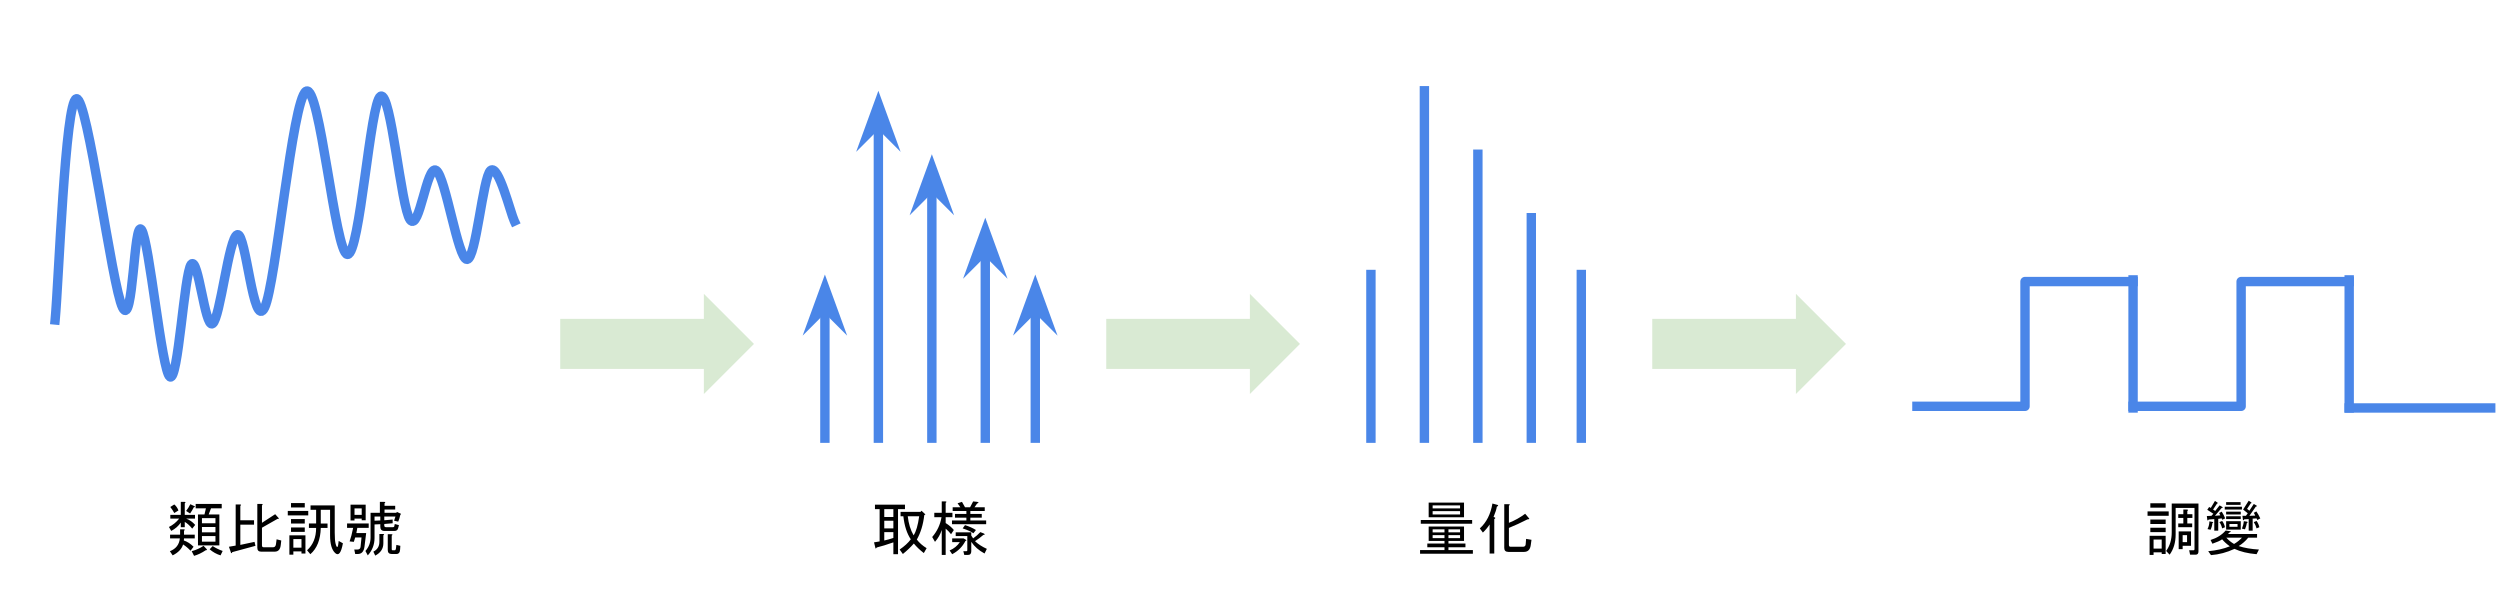 <svg version="1.1" viewBox="0.0 0.0 797.806 194.879" fill="none" stroke="none" stroke-linecap="square" stroke-miterlimit="10" xmlns:xlink="http://www.w3.org/1999/xlink" xmlns="http://www.w3.org/2000/svg"><clipPath id="p.0"><path d="m0 0l797.806 0l0 194.879l-797.806 0l0 -194.879z" clip-rule="nonzero"/></clipPath><g clip-path="url(#p.0)"><path fill="#000000" fill-opacity="0.0" d="m0 0l797.806 0l0 194.879l-797.806 0z" fill-rule="evenodd"/><path fill="#000000" fill-opacity="0.0" d="m17.593 102.108c1.133 -11.767 3.21 -69.944 6.798 -70.602c3.588 -0.657 11.268 59.689 14.73 66.657c3.462 6.968 3.525 -28.529 6.043 -24.848c2.518 3.681 6.421 45.095 9.065 46.936c2.644 1.841 4.532 -33.065 6.798 -35.892c2.266 -2.827 4.344 20.51 6.799 18.932c2.455 -1.578 5.162 -27.544 7.932 -28.399c2.77 -0.855 5.036 30.896 8.687 23.271c3.651 -7.626 8.813 -66.198 13.219 -69.024c4.406 -2.827 9.253 51.802 13.219 52.065c3.966 0.263 7.24 -48.645 10.576 -50.486c3.336 -1.841 6.483 35.497 9.441 39.441c2.958 3.944 5.288 -17.88 8.309 -15.776c3.022 2.104 6.924 28.399 9.82 28.399c2.896 0 5.036 -26.361 7.554 -28.399c2.518 -2.038 6.295 13.476 7.554 16.172" fill-rule="evenodd"/><path stroke="#4a86e8" stroke-width="3.0" stroke-linejoin="round" stroke-linecap="butt" d="m17.593 102.108c1.133 -11.767 3.21 -69.944 6.798 -70.602c3.588 -0.657 11.268 59.689 14.73 66.657c3.462 6.968 3.525 -28.529 6.043 -24.848c2.518 3.681 6.421 45.095 9.065 46.936c2.644 1.841 4.532 -33.065 6.798 -35.892c2.266 -2.827 4.344 20.51 6.799 18.932c2.455 -1.578 5.162 -27.544 7.932 -28.399c2.77 -0.855 5.036 30.896 8.687 23.271c3.651 -7.626 8.813 -66.198 13.219 -69.024c4.406 -2.827 9.253 51.802 13.219 52.065c3.966 0.263 7.24 -48.645 10.576 -50.486c3.336 -1.841 6.483 35.497 9.441 39.441c2.958 3.944 5.288 -17.88 8.309 -15.776c3.022 2.104 6.924 28.399 9.82 28.399c2.896 0 5.036 -26.361 7.554 -28.399c2.518 -2.038 6.295 13.476 7.554 16.172" fill-rule="evenodd"/><path fill="#000000" fill-opacity="0.0" d="m43.449 148.53l94.835 0l0 42.016l-94.835 0z" fill-rule="evenodd"/><path fill="#000000" d="m60.804 175.747q-1.109 -1.188 -2.375 -2.0q-0.656 2.156 -3.328 3.484l-0.891 -1.328q2.891 -1.125 3.188 -4.094l-3.125 0l0 -1.188l3.203 0l0 -1.703l1.188 0q0.594 0.078 0.062 0.438l0 1.266l3.422 0l0 1.188l-3.422 0l-0.062 0.672q1.625 0.516 3.109 2.0l-0.969 1.266zm0.531 -7.047q-1.125 -1.422 -2.375 -2.156l0 1.703l-1.266 0l0 -1.484q-1.109 1.641 -3.047 2.672l-0.734 -1.266q1.922 -0.953 3.266 -2.672l-2.828 0l0 -1.188l3.344 0l0 -4.156l1.188 0q0.594 0.078 0.078 0.453l0 3.703l3.266 0l0 1.188l-2.828 0q1.641 0.594 2.891 2.016l-0.953 1.188zm9.047 8.531q-1.922 -0.594 -3.484 -1.938l0.969 -1.031q1.484 0.969 3.188 1.562l-0.672 1.406zm-4.375 -1.938q0.141 0.312 -0.375 0.312q-1.859 1.25 -3.703 1.781l-0.75 -1.484q2.156 -0.609 3.781 -1.719l1.047 1.109zm-0.75 -11.125l0.453 -1.938l-3.266 0l0 -1.406l8.312 0l0 1.406l-3.422 0l-0.734 1.938l3.406 0l0 9.875l-6.828 0l0 -9.875l2.078 0zm3.5 2.812l0 -1.625l-4.312 0l0 1.625l4.312 0zm-4.312 2.906l4.312 0l0 -1.719l-4.312 0l0 1.719zm0 2.969l4.312 0l0 -1.781l-4.312 0l0 1.781zm-8.828 -11.875q0.891 0.734 1.328 1.922l-1.328 0.812q-0.516 -0.953 -1.266 -1.922l1.266 -0.812zm3.781 2.078q0.75 -0.969 1.344 -2.156l1.25 0.594q0.531 0.297 -0.141 0.375q-0.516 1.031 -1.188 2.0l-1.266 -0.812zm21.672 4.375l-4.375 0l0 6.453l4.531 -0.969l0.297 1.266l-7.422 2.016q-0.078 0.516 -0.375 0.219l-0.672 -1.938l2.156 -0.375l0 -13.125l1.406 0q0.594 0.062 0.078 0.438l0 4.609l4.375 0l0 1.406zm7.875 -2.078q0.062 0.375 -0.375 0.219l-4.969 2.828l0 5.641q0 0.594 0.516 0.594l3.047 0q0.734 0 0.891 -0.891l0.219 -1.641l1.484 0.375l-0.156 1.406q-0.219 2.156 -1.922 2.156l-4.375 0q-1.188 0 -1.188 -1.266l0 -13.953l1.406 0q0.594 0.078 0.078 0.453l0 5.562l4.219 -2.75l1.125 1.266zm16.391 -2.672l-2.969 0l0 4.375l2.156 0l0 1.406l-2.156 0q-0.141 5.641 -3.328 8.391l-1.047 -1.25q2.891 -2.609 2.891 -7.141l-2.297 0l0 -1.406l2.297 0l0 -4.375l-1.781 0l0 -1.406l7.719 0l0 8.672q0 2.609 0.297 3.641q0.672 2.375 0.969 -0.969l1.344 0.75q-0.828 4.609 -2.453 3.125q-1.641 -1.5 -1.641 -5.656l0 -8.156zm-7.859 13.953l-1.266 0l0 -0.672l-2.594 0l0 1.047l-1.266 0l0 -6.172l5.125 0l0 5.797zm-1.266 -4.609l-2.594 0l0 2.75l2.594 0l0 -2.75zm1.047 -2.297l-4.391 0l0 -1.406l4.391 0l0 1.406zm0 -2.672l-4.391 0l0 -1.406l4.391 0l0 1.406zm1.109 -2.594l-6.531 0l0 -1.406l6.531 0l0 1.406zm-1.109 -2.531l-4.391 0l0 -1.406l4.391 0l0 1.406zm24.109 2.906l-1.844 0l0 1.328l1.844 -0.078l0 -1.25zm-3.109 -1.188l2.969 0l0 -3.5l1.406 0q0.594 0.078 0.078 0.453l0 0.812l3.406 0l0 1.188l-3.406 0l0 1.047l3.781 0l0.156 -0.297l1.109 0.516q0.438 0.141 0 0.375q-0.219 1.109 -0.672 2.219l-1.328 -0.297l0.438 -1.328l-3.562 0l0 1.188l2.672 -0.234l0 1.188l-2.672 0.234l0 0.516q0 0.516 0.672 0.516l2.078 0q0.375 0 0.438 -0.297l0.156 -0.734l1.328 0.359l-0.219 0.891q-0.219 0.969 -1.188 0.969l-3.188 0q-1.344 0 -1.344 -1.328l0 -0.828l-1.844 0.078l0 4.312q0 3.188 -2.156 5.562l-0.75 -1.406q1.641 -1.859 1.641 -4.312l0 -7.859zm-4.234 4.812l-0.297 1.641l3.125 0l-0.531 4.297q-0.297 2.391 -2.141 2.391l-0.828 0l-0.297 -1.422l0.969 0q0.969 0 1.047 -0.891l0.297 -2.969l-2.016 0l-0.438 1.406l-1.344 -0.141q0.594 -1.641 1.125 -4.312l-1.938 0l0 -1.406l6.906 0l0 1.406l-3.641 0zm-2.156 -7.422l4.828 0l0 4.984l-1.266 0l0 -0.531l-2.297 0l0 0.594l-1.266 0l0 -5.047zm1.266 3.266l2.297 0l0 -2.078l-2.297 0l0 2.078zm10.609 6.172l1.188 0q0.594 0.062 0.078 0.438l0 4.375q0 0.312 0.297 0.312l0.672 0q0.297 0 0.375 -0.531l0.141 -1.188l1.266 0.297l-0.078 1.188q-0.078 1.422 -1.188 1.422l-1.484 0q-1.266 0 -1.266 -1.266l0 -5.047zm-2.672 -0.078l1.188 0q0.594 0.078 0.078 0.438l0 2.531q0 2.594 -2.594 3.938l-0.594 -1.266q1.922 -0.969 1.922 -3.125l0 -2.516z" fill-rule="nonzero"/><path fill="#000000" fill-opacity="0.0" d="m263.245 87.604l0 52.22" fill-rule="evenodd"/><path stroke="#4a86e8" stroke-width="3.0" stroke-linejoin="round" stroke-linecap="butt" d="m263.245 97.885l0 41.939" fill-rule="evenodd"/><path fill="#4a86e8" stroke="#4a86e8" stroke-width="3.0" stroke-linecap="butt" d="m263.245 97.885l3.374 3.374l-3.374 -9.269l-3.374 9.269z" fill-rule="evenodd"/><path fill="#000000" fill-opacity="0.0" d="m280.311 28.963l0 110.866" fill-rule="evenodd"/><path stroke="#4a86e8" stroke-width="3.0" stroke-linejoin="round" stroke-linecap="butt" d="m280.311 39.245l0 100.585" fill-rule="evenodd"/><path fill="#4a86e8" stroke="#4a86e8" stroke-width="3.0" stroke-linecap="butt" d="m280.311 39.245l3.374 3.374l-3.374 -9.269l-3.374 9.269z" fill-rule="evenodd"/><path fill="#000000" fill-opacity="0.0" d="m297.377 49.213l0 90.614" fill-rule="evenodd"/><path stroke="#4a86e8" stroke-width="3.0" stroke-linejoin="round" stroke-linecap="butt" d="m297.377 59.494l0 80.333" fill-rule="evenodd"/><path fill="#4a86e8" stroke="#4a86e8" stroke-width="3.0" stroke-linecap="butt" d="m297.377 59.494l3.374 3.374l-3.374 -9.269l-3.374 9.269z" fill-rule="evenodd"/><path fill="#000000" fill-opacity="0.0" d="m314.426 69.462l0 70.362" fill-rule="evenodd"/><path stroke="#4a86e8" stroke-width="3.0" stroke-linejoin="round" stroke-linecap="butt" d="m314.426 79.743l0 60.081" fill-rule="evenodd"/><path fill="#4a86e8" stroke="#4a86e8" stroke-width="3.0" stroke-linecap="butt" d="m314.426 79.743l3.374 3.374l-3.374 -9.269l-3.374 9.269z" fill-rule="evenodd"/><path fill="#000000" fill-opacity="0.0" d="m330.385 87.604l0 52.22" fill-rule="evenodd"/><path stroke="#4a86e8" stroke-width="3.0" stroke-linejoin="round" stroke-linecap="butt" d="m330.385 97.885l0 41.939" fill-rule="evenodd"/><path fill="#4a86e8" stroke="#4a86e8" stroke-width="3.0" stroke-linecap="butt" d="m330.385 97.885l3.374 3.374l-3.374 -9.269l-3.374 9.269z" fill-rule="evenodd"/><path fill="#d9ead3" d="m178.778 101.762l45.843 0l0 -7.992l15.984 15.984l-15.984 15.984l0 -7.992l-45.843 0z" fill-rule="evenodd"/><path fill="#000000" fill-opacity="0.0" d="m249.396 148.53l94.835 0l0 42.016l-94.835 0z" fill-rule="evenodd"/><path fill="#000000" d="m280.704 162.466l-1.484 0l0 -1.422l9.578 0l0 1.422l-2.219 0l0 14.391l-1.484 0l0 -3.781q-3.125 1.109 -5.281 1.625q-0.359 0.531 -0.438 0.234l-0.453 -1.859q0.891 -0.156 1.781 -0.297l0 -10.312zm6.391 12.906q2.297 -1.562 3.562 -3.266q-1.859 -2.75 -2.375 -7.344l-0.891 0l0 -1.406l6.375 0l0.297 -0.375l1.266 1.188l-0.375 0.219q-0.516 4.531 -2.375 7.797q1.188 1.562 3.125 2.75l-0.891 1.562q-1.938 -1.5 -3.188 -3.047q-1.484 1.703 -3.5 3.344l-1.031 -1.422zm4.453 -4.531q1.188 -1.781 1.781 -6.078l-3.641 0q0.375 3.484 1.859 6.078zm-9.359 -8.375l0 2.516l2.906 0l0 -2.516l-2.906 0zm0 3.703l0 2.453l2.906 0l0 -2.453l-2.906 0zm0 3.641l0 2.672q1.422 -0.297 2.906 -0.812l0 -1.859l-2.906 0zm31.766 0.438q0.672 0.375 -0.141 0.453q-1.266 1.109 -2.672 2.0q1.484 1.406 3.781 2.453l-0.734 1.484q-2.75 -1.484 -4.234 -3.719l0 2.984q0 1.188 -1.047 1.188l-1.188 0l-0.297 -1.188l0.969 0q0.297 0 0.297 -0.297l0 -4.531l-3.703 0l0 -1.188l4.969 0l0 1.031l0.594 0.891q1.266 -0.891 2.297 -2.0l1.109 0.438zm-6.453 1.562l0.75 0.453q0.359 0.297 -0.156 0.359q-1.406 2.75 -4.234 4.234l-0.812 -1.188q2.078 -0.891 3.266 -2.672l-2.453 0l0 -1.188l3.641 0zm4.375 -11.656q0.828 0.234 -0.062 0.531l-0.828 1.188l3.266 0l0 1.188l-4.594 0l0 0.953l3.641 0l0 1.188l-3.641 0l0 0.891l5.047 0l0 1.188l-10.906 0l0 -1.188l4.594 0l0 -0.891l-3.641 0l0 -1.188l3.641 0l0 -0.953l-4.375 0l0 -1.188l2.453 0l-0.891 -1.266l1.406 -0.453l0.969 1.719l1.625 0l0.969 -1.859l1.328 0.141zm-10.156 -0.141q0.594 0.078 0.062 0.438l0 3.203l2.156 0l0 1.406l-2.156 0l0 1.859q1.641 1.031 2.609 2.219l-0.891 1.344q-0.75 -0.969 -1.719 -1.781l0 8.391l-1.25 0l0 -7.953q-0.672 2.078 -2.156 3.781l-0.891 -1.547q2.375 -2.75 2.969 -6.312l-2.297 0l0 -1.406l2.375 0l0 -3.641l1.188 0zm6.234 7.562q1.922 0.594 3.484 1.562l-0.812 1.047q-0.969 -0.75 -3.422 -1.562l0.75 -1.047z" fill-rule="nonzero"/><path fill="#d9ead3" d="m353.025 101.762l45.843 0l0 -7.992l15.984 15.984l-15.984 15.984l0 -7.992l-45.843 0z" fill-rule="evenodd"/><path fill="#000000" fill-opacity="0.0" d="m437.492 87.605l0 52.22" fill-rule="evenodd"/><path stroke="#4a86e8" stroke-width="3.0" stroke-linejoin="round" stroke-linecap="butt" d="m437.492 87.605l0 52.22" fill-rule="evenodd"/><path fill="#000000" fill-opacity="0.0" d="m454.558 28.965l0 110.866" fill-rule="evenodd"/><path stroke="#4a86e8" stroke-width="3.0" stroke-linejoin="round" stroke-linecap="butt" d="m454.558 28.965l0 110.866" fill-rule="evenodd"/><path fill="#000000" fill-opacity="0.0" d="m471.623 49.214l0 90.614" fill-rule="evenodd"/><path stroke="#4a86e8" stroke-width="3.0" stroke-linejoin="round" stroke-linecap="butt" d="m471.623 49.214l0 90.614" fill-rule="evenodd"/><path fill="#000000" fill-opacity="0.0" d="m488.673 69.463l0 70.362" fill-rule="evenodd"/><path stroke="#4a86e8" stroke-width="3.0" stroke-linejoin="round" stroke-linecap="butt" d="m488.673 69.463l0 70.362" fill-rule="evenodd"/><path fill="#000000" fill-opacity="0.0" d="m504.631 87.605l0 52.22" fill-rule="evenodd"/><path stroke="#4a86e8" stroke-width="3.0" stroke-linejoin="round" stroke-linecap="butt" d="m504.631 87.605l0 52.22" fill-rule="evenodd"/><path fill="#000000" fill-opacity="0.0" d="m423.643 148.531l94.835 0l0 42.016l-94.835 0z" fill-rule="evenodd"/><path fill="#000000" d="m455.92 165.061l0 -4.672l11.281 0l0 4.672l-11.281 0zm-2.516 2.078l0 -1.188l16.391 0l0 1.188l-16.391 0zm8.828 5.484l0 0.828l5.422 0l0 1.188l-5.422 0l0 0.891l7.797 0l0 1.188l-16.859 0l0 -1.188l7.797 0l0 -0.891l-5.484 0l0 -1.188l5.484 0l0 -0.828l-2.516 0l-2.531 0l0 -4.594l11.281 0l0 4.594l-4.969 0zm3.703 -2.734l0 -0.969l-3.703 0l0 0.969l3.703 0zm-3.703 1.844l3.703 0l0 -0.953l-3.703 0l0 0.953zm-5.047 -9.5l8.75 0l0 -0.953l-8.75 0l0 0.953zm0 1.938l8.75 0l0 -1.047l-8.75 0l0 1.047zm0 5.719l3.781 0l0 -0.969l-3.781 0l0 0.969zm0 1.844l3.781 0l0 -0.953l-3.781 0l0 0.953zm15.062 -3.109q3.188 -2.891 4.016 -7.938l1.625 0.438q0.516 0.156 -0.219 0.594q-0.156 1.109 -1.047 3.266l0.453 0.156q0.297 0.219 -0.219 0.516l0 10.984l-1.484 0l0 -9.281q-0.891 1.406 -2.156 2.594l-0.969 -1.328zm16.484 3.641l-0.234 1.703q-0.297 2.156 -2.141 2.156l-4.984 0q-1.328 0 -1.328 -1.266l0 -13.953l1.406 0q0.75 0.078 0.078 0.438l0 5.5q2.812 -1.109 5.188 -2.891l1.125 1.328q0.516 0.453 -0.375 0.453q-3.188 1.625 -5.938 2.734l0 5.422q0 0.594 0.516 0.594l3.938 0q0.812 0 0.891 -0.734l0.141 -1.781l1.719 0.297z" fill-rule="nonzero"/><path fill="#d9ead3" d="m527.272 101.762l45.843 0l0 -7.992l15.984 15.984l-15.984 15.984l0 -7.992l-45.843 0z" fill-rule="evenodd"/><path fill="#000000" fill-opacity="0.0" d="m611.739 129.662l34.488 0l0 -39.811l34.488 0" fill-rule="evenodd"/><path stroke="#4a86e8" stroke-width="3.0" stroke-linejoin="round" stroke-linecap="butt" d="m611.739 129.662l34.488 0l0 -39.811l34.488 0" fill-rule="evenodd"/><path fill="#000000" fill-opacity="0.0" d="m680.709 129.662l34.488 0l0 -39.811l34.488 0" fill-rule="evenodd"/><path stroke="#4a86e8" stroke-width="3.0" stroke-linejoin="round" stroke-linecap="butt" d="m680.709 129.662l34.488 0l0 -39.811l34.488 0" fill-rule="evenodd"/><path fill="#000000" fill-opacity="0.0" d="m680.709 89.319l0 40.882" fill-rule="evenodd"/><path stroke="#4a86e8" stroke-width="3.0" stroke-linejoin="round" stroke-linecap="butt" d="m680.709 89.319l0 40.882" fill-rule="evenodd"/><path fill="#000000" fill-opacity="0.0" d="m749.678 89.319l0 40.882" fill-rule="evenodd"/><path stroke="#4a86e8" stroke-width="3.0" stroke-linejoin="round" stroke-linecap="butt" d="m749.678 89.319l0 40.882" fill-rule="evenodd"/><path fill="#000000" fill-opacity="0.0" d="m749.678 130.193l45.165 0" fill-rule="evenodd"/><path stroke="#4a86e8" stroke-width="3.0" stroke-linejoin="round" stroke-linecap="butt" d="m749.678 130.193l45.165 0" fill-rule="evenodd"/><path fill="#000000" fill-opacity="0.0" d="m655.865 148.529l94.835 0l0 42.016l-94.835 0z" fill-rule="evenodd"/><path fill="#000000" d="m689.845 176.793l0 -0.531l-2.594 0l0 0.828l-1.266 0l0 -6.094l5.125 0l0 5.797l-1.266 0zm3.203 -16.109l8.531 0l0 15.281q0 1.047 -0.891 1.047l-1.781 0l-0.297 -1.406l1.406 0q0.297 0 0.297 -0.312l0 -13.203l-6.016 0l0 8.453q0 3.859 -1.922 6.469l-1.109 -1.188q1.781 -2.453 1.781 -5.938l0 -9.203zm4.969 6.375l1.562 0l0 1.188l-4.453 0l0 -1.188l1.625 0l0 -1.781l-1.625 0l0 -1.188l1.625 0l0 -1.484l1.188 0q0.594 0.078 0.078 0.453l0 1.031l1.625 0l0 1.188l-1.625 0l0 1.781zm-10.766 8.016l2.594 0l0 -2.891l-2.594 0l0 2.891zm-1.031 -6.672l4.891 0l0 1.406l-4.891 0l0 -1.406zm0 -7.797l4.891 0l0 1.406l-4.891 0l0 -1.406zm5.859 2.594l0 1.406l-6.75 0l0 -1.406l6.75 0zm-5.859 4.016l0 -1.422l4.891 0l0 1.422l-4.891 0zm10.312 8.016l-1.266 0l0 -5.641l3.938 0l0 4.594l-2.672 0l0 1.047zm0 -4.453l0 2.219l1.406 0l0 -2.219l-1.406 0zm17.891 3.484q2.672 0.891 6.453 1.109l-0.75 1.484q-4.219 -0.359 -7.047 -1.703q-3.641 1.703 -7.5 2.0l-0.891 -1.25q4.016 -0.375 6.906 -1.562q-1.562 -1.125 -2.453 -2.234q-0.953 0.672 -3.109 1.406l-0.594 -1.188q3.047 -0.953 4.828 -3.031l1.406 0.219q0.594 0.141 -0.156 0.375l-0.516 0.516l9.281 0l0 1.188l-2.828 0q-1.25 1.562 -3.031 2.672zm-5.875 -9.797q-0.141 -0.375 -0.359 -0.75l0.812 -0.438q0.672 1.031 1.109 2.156l-0.969 0.438l-0.141 -0.438l-1.109 0.141l0 3.781l-1.266 0l0 -3.703l-1.781 0.141q-0.375 0.594 -0.453 0l-0.141 -1.109l1.484 -0.078l0.594 -0.656l-1.938 -1.266l0.594 -0.891l0.531 0.297l1.328 -2.234l0.812 0.531q0.234 0.297 -0.141 0.297l-1.266 1.922l0.672 0.453l1.406 -1.781l0.891 0.516q0.297 0.297 -0.219 0.297l-2.156 2.516l1.703 -0.141zm-2.516 2.078q0.516 0.141 0 0.375q-0.078 1.031 -0.594 2.141l-0.969 -0.219q0.594 -1.188 0.594 -2.453l0.969 0.156zm3.109 -0.297q0.672 0.891 0.891 2.0l-0.891 0.375q-0.297 -1.266 -0.891 -2.0l0.891 -0.375zm6.688 -3.641l1.781 -2.812l0.812 0.516q0.219 0.297 -0.141 0.297l-1.188 1.781l0.734 0.594l1.406 -2.156l0.891 0.516q0.297 0.297 -0.219 0.297l-2.078 2.969l1.859 -0.062q-0.156 -0.453 -0.453 -0.891l0.828 -0.453q0.656 0.969 1.25 2.234l-0.953 0.516l-0.234 -0.516l-1.25 0.062l0 3.859l-1.266 0l0 -3.703l-1.406 0.078q-0.375 0.594 -0.453 0l-0.141 -1.125l1.109 0l0.594 -0.812l-1.484 -1.188zm4.297 3.641q0.672 0.969 0.891 2.0l-0.891 0.375q-0.297 -1.109 -0.891 -2.0l0.891 -0.375zm-4.672 2.453q0.516 -1.266 0.594 -2.375l0.969 0.141q0.516 0.156 0 0.453q-0.156 0.953 -0.594 2.0l-0.969 -0.219zm-2.516 4.891q1.406 -0.812 2.516 -2.0l-4.969 0q1.031 1.188 2.453 2.0zm-1.484 -6.375l0 0.891l2.594 0l0 -0.891l-2.594 0zm3.625 1.781l-4.672 0l0 -2.672l4.672 0l0 2.672zm-0.062 -8.766l0 0.891l-4.609 0l0 -0.891l4.609 0zm-5.047 2.375l0 -0.891l5.484 0l0 0.891l-5.484 0zm5.109 0.672l0 0.891l-4.672 0l0 -0.891l4.672 0zm0 1.484l0 0.891l-4.672 0l0 -0.891l4.672 0z" fill-rule="nonzero"/></g></svg>